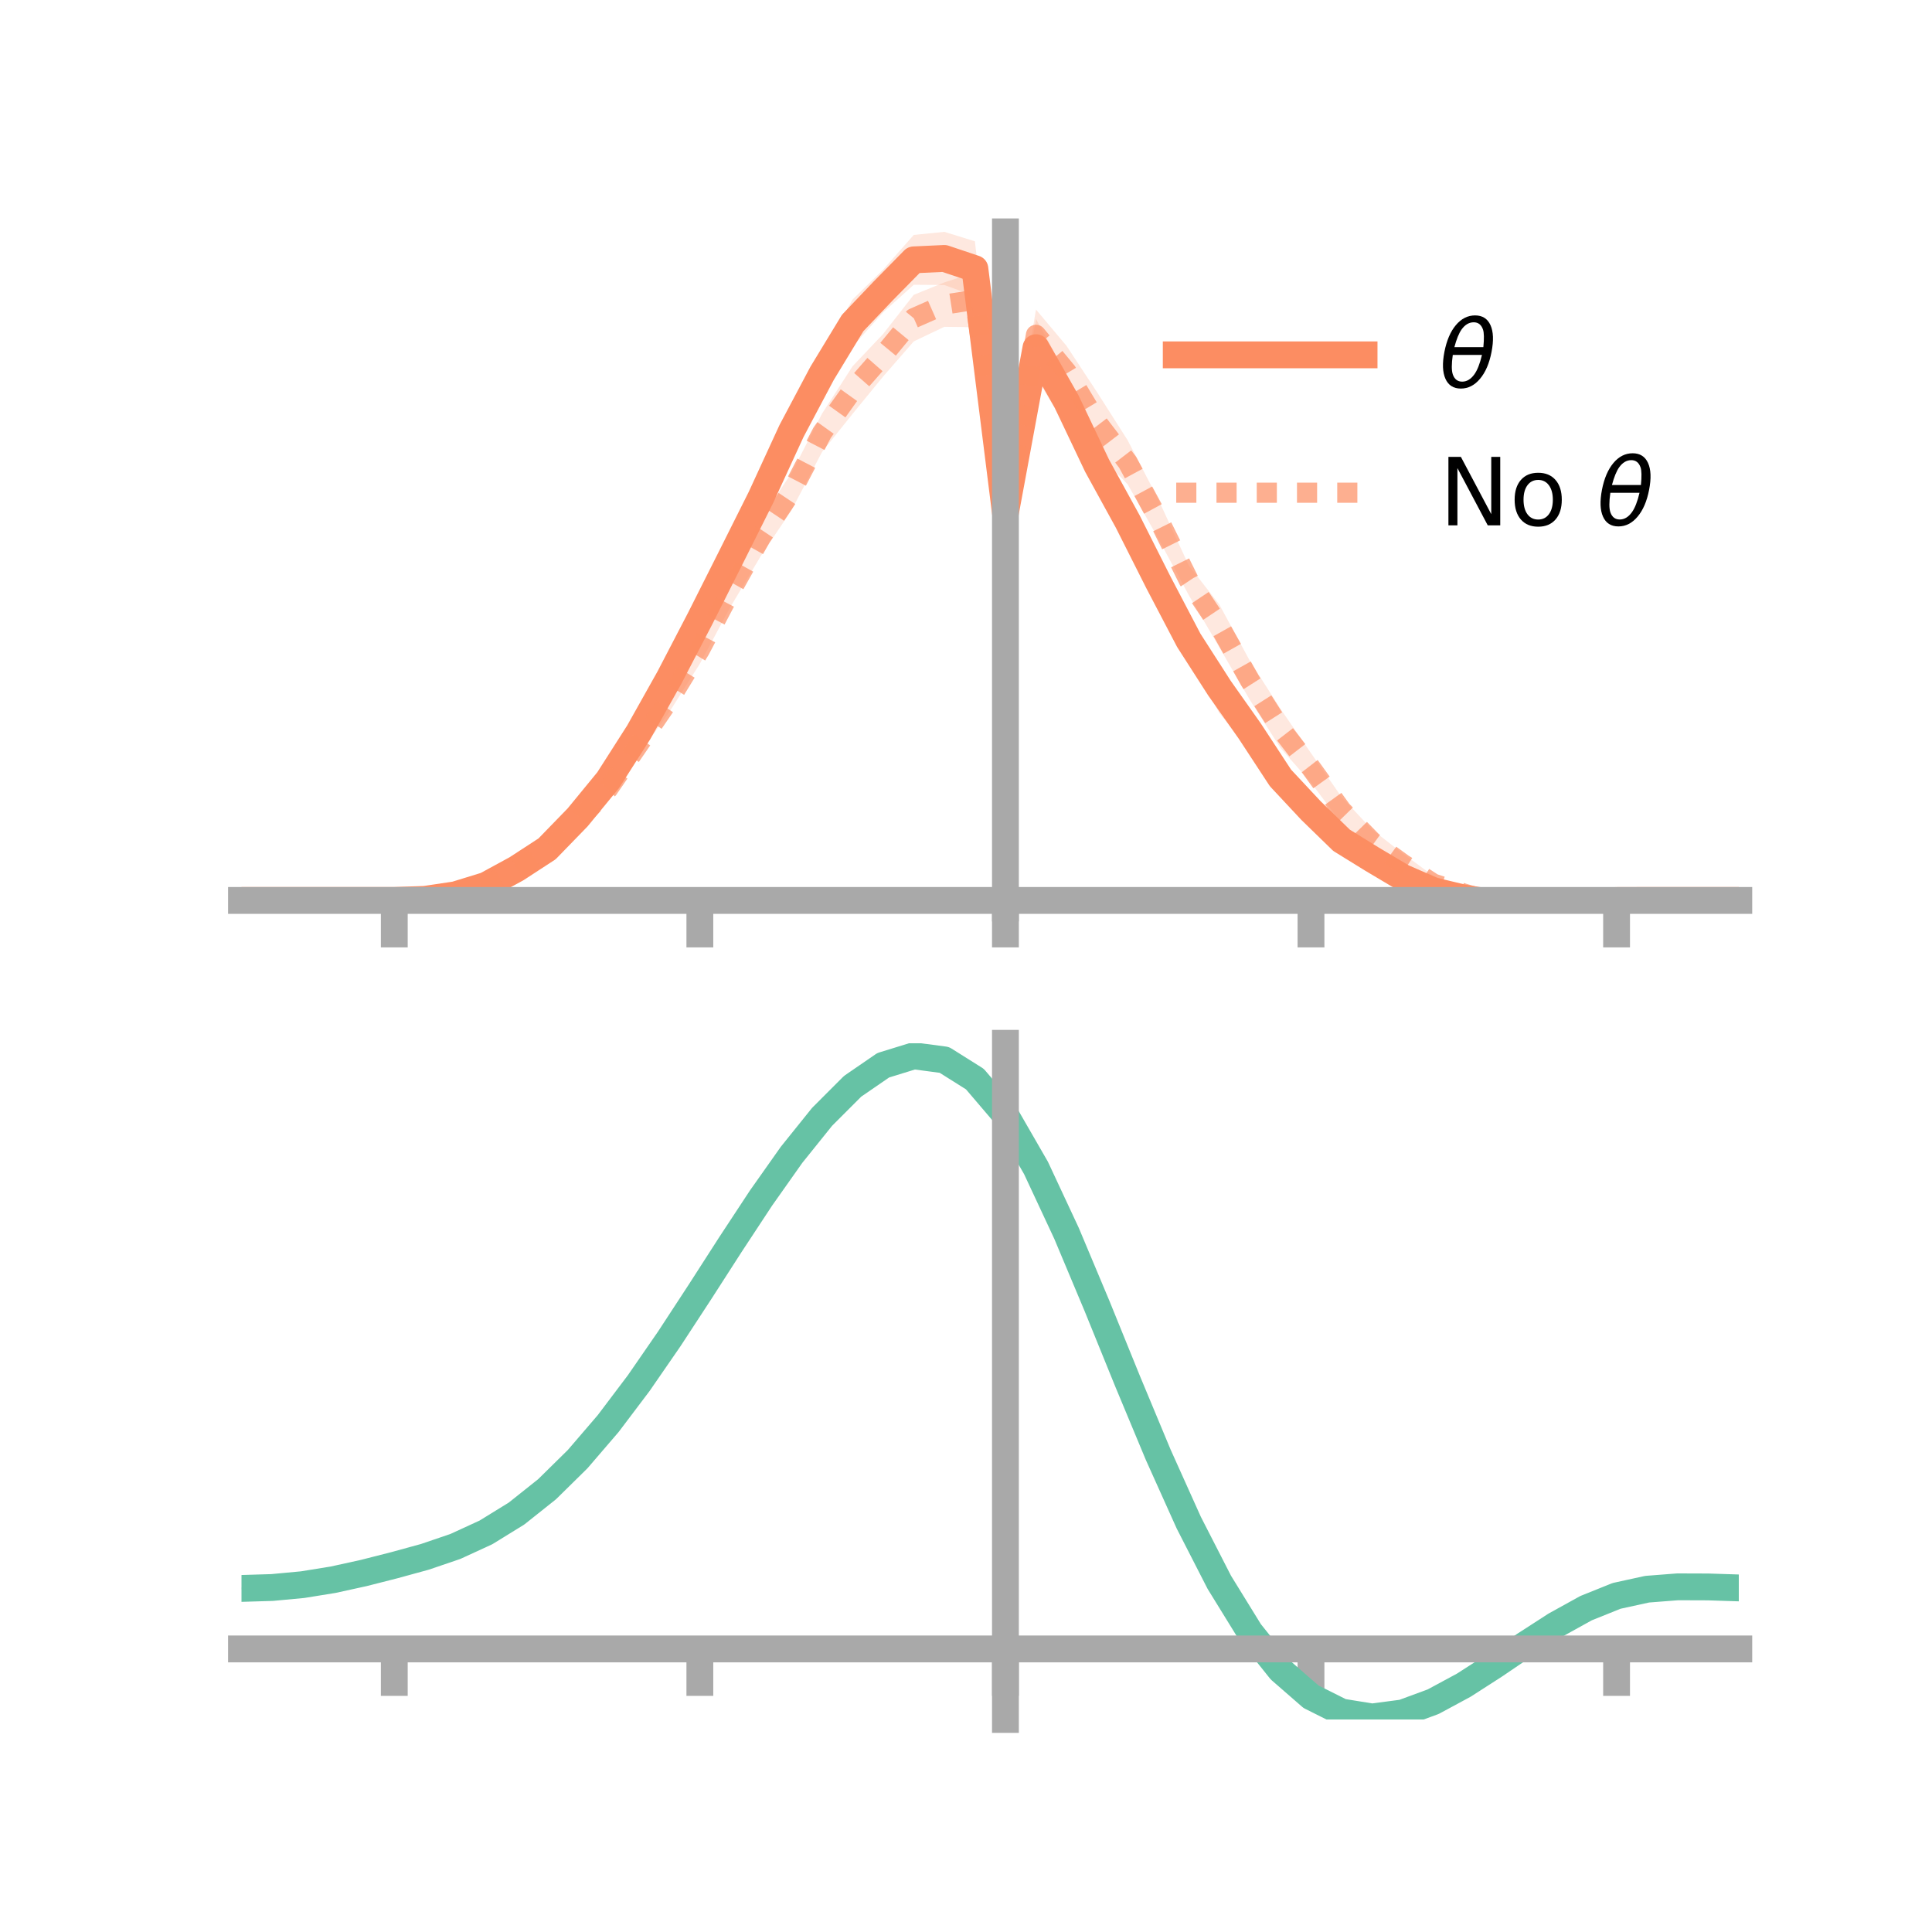 <?xml version="1.0" encoding="utf-8" standalone="no"?>
<!DOCTYPE svg PUBLIC "-//W3C//DTD SVG 1.1//EN"
  "http://www.w3.org/Graphics/SVG/1.1/DTD/svg11.dtd">
<!-- Created with matplotlib (https://matplotlib.org/) -->
<svg height="144pt" version="1.1" viewBox="0 0 144 144" width="144pt" xmlns="http://www.w3.org/2000/svg" xmlns:xlink="http://www.w3.org/1999/xlink">
 <defs>
  <style type="text/css">*{stroke-linecap:butt;stroke-linejoin:round;}</style>
 </defs>
 <g id="figure_1">
  <g id="patch_1">
   <path d="M 0 144 
L 144 144 
L 144 0 
L 0 0 
z
" style="fill:none;"/>
  </g>
  <g id="axes_1">
   <g id="patch_2">
    <path d="M 18 67.68 
L 129.6 67.68 
L 129.6 17.28 
L 18 17.28 
z
" style="fill:none;"/>
   </g>
   <g id="PolyCollection_1">
    <path clip-path="url(#pb361d1a15d)" d="M 18 67.113 
L 18 67.113 
L 20.278 67.113 
L 22.555 67.113 
L 24.833 67.113 
L 27.11 67.113 
L 29.388 67.112 
L 31.665 66.979 
L 33.943 66.548 
L 36.22 65.752 
L 38.498 64.349 
L 40.776 62.799 
L 43.053 60.328 
L 45.331 57.489 
L 47.608 53.83 
L 49.886 49.522 
L 52.163 44.862 
L 54.441 40.204 
L 56.718 35.618 
L 58.996 30.219 
L 61.273 26.36 
L 63.551 22.321 
L 65.829 20.091 
L 68.106 17.51 
L 70.384 17.28 
L 72.661 17.984 
L 74.939 37.185 
L 77.216 23.776 
L 79.494 27.924 
L 81.771 32.89 
L 84.049 37.351 
L 86.327 42.077 
L 88.604 46.4 
L 90.882 49.411 
L 93.159 53.045 
L 95.437 56.611 
L 97.714 59.086 
L 99.992 61.739 
L 102.269 63.145 
L 104.547 64.678 
L 106.824 65.715 
L 109.102 66.494 
L 111.38 66.923 
L 113.657 67.082 
L 115.935 67.188 
L 118.212 67.165 
L 120.49 67.117 
L 122.767 67.113 
L 125.045 67.113 
L 127.322 67.113 
L 129.6 67.113 
L 129.6 67.113 
L 129.6 67.113 
L 127.322 67.113 
L 125.045 67.113 
L 122.767 67.113 
L 120.49 67.121 
L 118.212 67.249 
L 115.935 67.426 
L 113.657 67.558 
L 111.38 67.68 
L 109.102 67.374 
L 106.824 67.06 
L 104.547 66.107 
L 102.269 64.932 
L 99.992 63.526 
L 97.714 61.746 
L 95.437 59.347 
L 93.159 55.957 
L 90.882 53.143 
L 88.604 49.053 
L 86.327 44.684 
L 84.049 40.367 
L 81.771 36.533 
L 79.494 31.916 
L 77.216 28.052 
L 74.939 39.253 
L 72.661 22.07 
L 70.384 21.243 
L 68.106 21.226 
L 65.829 23.277 
L 63.551 25.829 
L 61.273 29.297 
L 58.996 34.024 
L 56.718 38.526 
L 54.441 43.038 
L 52.163 47.43 
L 49.886 51.523 
L 47.608 55.333 
L 45.331 58.804 
L 43.053 61.518 
L 40.776 63.738 
L 38.498 65.156 
L 36.22 66.233 
L 33.943 66.837 
L 31.665 67.088 
L 29.388 67.113 
L 27.11 67.113 
L 24.833 67.113 
L 22.555 67.113 
L 20.278 67.113 
L 18 67.113 
z
" style="fill:#fc8d62;fill-opacity:0.2;"/>
   </g>
   <g id="PolyCollection_2">
    <path clip-path="url(#pb361d1a15d)" d="M 18 67.113 
L 18 67.113 
L 20.278 67.113 
L 22.555 67.113 
L 24.833 67.113 
L 27.11 67.113 
L 29.388 67.112 
L 31.665 66.98 
L 33.943 66.559 
L 36.22 65.746 
L 38.498 64.471 
L 40.776 62.864 
L 43.053 60.535 
L 45.331 58.136 
L 47.608 54.708 
L 49.886 51.241 
L 52.163 47.406 
L 54.441 42.979 
L 56.718 38.661 
L 58.996 35.253 
L 61.273 30.826 
L 63.551 27.293 
L 65.829 24.886 
L 68.106 21.974 
L 70.384 21.05 
L 72.661 20.304 
L 74.939 36.743 
L 77.216 23.07 
L 79.494 25.78 
L 81.771 29.238 
L 84.049 32.816 
L 86.327 37.206 
L 88.604 42.145 
L 90.882 45.06 
L 93.159 49.259 
L 95.437 52.831 
L 97.714 56.135 
L 99.992 59.402 
L 102.269 61.834 
L 104.547 63.61 
L 106.824 65.274 
L 109.102 66.136 
L 111.38 66.896 
L 113.657 67.133 
L 115.935 67.215 
L 118.212 67.145 
L 120.49 67.117 
L 122.767 67.113 
L 125.045 67.113 
L 127.322 67.113 
L 129.6 67.113 
L 129.6 67.113 
L 129.6 67.113 
L 127.322 67.113 
L 125.045 67.113 
L 122.767 67.113 
L 120.49 67.122 
L 118.212 67.264 
L 115.935 67.426 
L 113.657 67.591 
L 111.38 67.642 
L 109.102 67.06 
L 106.824 66.435 
L 104.547 65.153 
L 102.269 63.62 
L 99.992 61.386 
L 97.714 58.329 
L 95.437 55.748 
L 93.159 52.171 
L 90.882 48.247 
L 88.604 44.36 
L 86.327 40.129 
L 84.049 36.099 
L 81.771 33.729 
L 79.494 29.627 
L 77.216 26.84 
L 74.939 39.21 
L 72.661 24.388 
L 70.384 24.359 
L 68.106 25.445 
L 65.829 28.057 
L 63.551 30.841 
L 61.273 33.685 
L 58.996 38.025 
L 56.718 41.423 
L 54.441 45.241 
L 52.163 49.472 
L 49.886 53.073 
L 47.608 56.25 
L 45.331 59.454 
L 43.053 61.743 
L 40.776 63.81 
L 38.498 65.136 
L 36.22 66.195 
L 33.943 66.804 
L 31.665 67.081 
L 29.388 67.113 
L 27.11 67.113 
L 24.833 67.113 
L 22.555 67.113 
L 20.278 67.113 
L 18 67.113 
z
" style="fill:#fc8d62;fill-opacity:0.2;"/>
   </g>
   <g id="matplotlib.axis_1">
    <g id="xtick_1">
     <g id="line2d_1">
      <defs>
       <path d="M 0 0 
L 0 3.5 
" id="m04c2936113" style="stroke:#a9a9a9;stroke-width:2;"/>
      </defs>
      <g>
       <use style="fill:#a9a9a9;stroke:#a9a9a9;stroke-width:2;" x="29.388" xlink:href="#m04c2936113" y="67.113"/>
      </g>
     </g>
    </g>
    <g id="xtick_2">
     <g id="line2d_2">
      <g>
       <use style="fill:#a9a9a9;stroke:#a9a9a9;stroke-width:2;" x="52.163" xlink:href="#m04c2936113" y="67.113"/>
      </g>
     </g>
    </g>
    <g id="xtick_3">
     <g id="line2d_3">
      <g>
       <use style="fill:#a9a9a9;stroke:#a9a9a9;stroke-width:2;" x="74.939" xlink:href="#m04c2936113" y="67.113"/>
      </g>
     </g>
    </g>
    <g id="xtick_4">
     <g id="line2d_4">
      <g>
       <use style="fill:#a9a9a9;stroke:#a9a9a9;stroke-width:2;" x="97.714" xlink:href="#m04c2936113" y="67.113"/>
      </g>
     </g>
    </g>
    <g id="xtick_5">
     <g id="line2d_5">
      <g>
       <use style="fill:#a9a9a9;stroke:#a9a9a9;stroke-width:2;" x="120.49" xlink:href="#m04c2936113" y="67.113"/>
      </g>
     </g>
    </g>
   </g>
   <g id="matplotlib.axis_2"/>
   <g id="line2d_6">
    <path clip-path="url(#pb361d1a15d)" d="M 18 67.113 
L 20.278 67.113 
L 22.555 67.113 
L 24.833 67.113 
L 27.11 67.113 
L 29.388 67.113 
L 31.665 67.034 
L 33.943 66.693 
L 36.22 65.993 
L 38.498 64.752 
L 40.776 63.268 
L 43.053 60.923 
L 45.331 58.147 
L 47.608 54.582 
L 49.886 50.522 
L 52.163 46.146 
L 54.441 41.621 
L 56.718 37.072 
L 58.996 32.122 
L 61.273 27.829 
L 63.551 24.075 
L 65.829 21.684 
L 68.106 19.368 
L 70.384 19.262 
L 72.661 20.027 
L 74.939 38.219 
L 77.216 25.914 
L 79.494 29.92 
L 81.771 34.711 
L 84.049 38.859 
L 86.327 43.38 
L 88.604 47.726 
L 90.882 51.277 
L 93.159 54.501 
L 95.437 57.979 
L 97.714 60.416 
L 99.992 62.632 
L 102.269 64.039 
L 104.547 65.393 
L 106.824 66.388 
L 109.102 66.934 
L 111.38 67.302 
L 113.657 67.32 
L 115.935 67.307 
L 118.212 67.207 
L 120.49 67.119 
L 122.767 67.113 
L 125.045 67.113 
L 127.322 67.113 
L 129.6 67.113 
" style="fill:none;stroke:#fc8d62;stroke-linecap:square;stroke-width:2;"/>
   </g>
   <g id="line2d_7">
    <path clip-path="url(#pb361d1a15d)" d="M 18 67.113 
L 20.278 67.113 
L 22.555 67.113 
L 24.833 67.113 
L 27.11 67.113 
L 29.388 67.113 
L 31.665 67.031 
L 33.943 66.681 
L 36.22 65.97 
L 38.498 64.804 
L 40.776 63.337 
L 43.053 61.139 
L 45.331 58.795 
L 47.608 55.479 
L 49.886 52.157 
L 52.163 48.439 
L 54.441 44.11 
L 56.718 40.042 
L 58.996 36.639 
L 61.273 32.256 
L 63.551 29.067 
L 65.829 26.471 
L 68.106 23.71 
L 70.384 22.704 
L 72.661 22.346 
L 74.939 37.976 
L 77.216 24.955 
L 79.494 27.704 
L 81.771 31.483 
L 84.049 34.457 
L 86.327 38.667 
L 88.604 43.252 
L 90.882 46.653 
L 93.159 50.715 
L 95.437 54.29 
L 97.714 57.232 
L 99.992 60.394 
L 102.269 62.727 
L 104.547 64.382 
L 106.824 65.854 
L 109.102 66.598 
L 111.38 67.269 
L 113.657 67.362 
L 115.935 67.32 
L 118.212 67.204 
L 120.49 67.119 
L 122.767 67.113 
L 125.045 67.113 
L 127.322 67.113 
L 129.6 67.113 
" style="fill:none;stroke:#fc8d62;stroke-dasharray:1.5,1.5;stroke-dashoffset:0;stroke-opacity:0.7;stroke-width:1.5;"/>
   </g>
   <g id="patch_3">
    <path d="M 74.939 67.68 
L 74.939 17.28 
" style="fill:none;stroke:#a9a9a9;stroke-linecap:square;stroke-linejoin:miter;stroke-width:2;"/>
   </g>
   <g id="patch_4">
    <path d="M 129.6 67.68 
L 129.6 17.28 
" style="fill:none;"/>
   </g>
   <g id="patch_5">
    <path d="M 18 67.113 
L 129.6 67.113 
" style="fill:none;stroke:#a9a9a9;stroke-linecap:square;stroke-linejoin:miter;stroke-width:2;"/>
   </g>
   <g id="patch_6">
    <path d="M 18 17.28 
L 129.6 17.28 
" style="fill:none;"/>
   </g>
   <g id="legend_1">
    <g id="line2d_8">
     <path d="M 87.67 26.449 
L 101.67 26.449 
" style="fill:none;stroke:#fc8d62;stroke-linecap:square;stroke-width:2;"/>
    </g>
    <g id="line2d_9"/>
    <g id="text_1">
     <!-- $\theta$ -->
     <g transform="translate(107.27 28.899)scale(0.07 -0.07)">
      <defs>
       <path d="M 45.516 34.672 
L 14.453 34.672 
Q 12.359 20.062 14.5 13.875 
Q 17.188 6.25 24.469 6.25 
Q 31.781 6.25 37.359 13.922 
Q 42.234 20.656 45.516 34.672 
z
M 47.016 42.969 
Q 48.344 56.844 46.625 61.719 
Q 43.953 69.438 36.766 69.438 
Q 29.297 69.438 23.828 61.812 
Q 19.531 55.672 16.156 42.969 
z
M 38.188 76.766 
Q 49.906 76.766 54.594 66.406 
Q 59.281 56.109 55.719 37.844 
Q 52.203 19.625 43.453 9.281 
Q 34.766 -1.125 23.047 -1.125 
Q 11.281 -1.125 6.641 9.281 
Q 2 19.625 5.516 37.844 
Q 9.078 56.109 17.719 66.406 
Q 26.422 76.766 38.188 76.766 
z
" id="DejaVuSans-Oblique-952"/>
      </defs>
      <use transform="translate(0 0.234)" xlink:href="#DejaVuSans-Oblique-952"/>
     </g>
    </g>
    <g id="line2d_10">
     <path d="M 87.67 36.724 
L 101.67 36.724 
" style="fill:none;stroke:#fc8d62;stroke-dasharray:1.5,1.5;stroke-dashoffset:0;stroke-opacity:0.7;stroke-width:1.5;"/>
    </g>
    <g id="line2d_11"/>
    <g id="text_2">
     <!-- No $\theta$ -->
     <g transform="translate(107.27 39.174)scale(0.07 -0.07)">
      <defs>
       <path d="M 9.812 72.906 
L 23.094 72.906 
L 55.422 11.922 
L 55.422 72.906 
L 64.984 72.906 
L 64.984 0 
L 51.703 0 
L 19.391 60.984 
L 19.391 0 
L 9.812 0 
z
" id="DejaVuSans-78"/>
       <path d="M 30.609 48.391 
Q 23.391 48.391 19.188 42.75 
Q 14.984 37.109 14.984 27.297 
Q 14.984 17.484 19.156 11.844 
Q 23.344 6.203 30.609 6.203 
Q 37.797 6.203 41.984 11.859 
Q 46.188 17.531 46.188 27.297 
Q 46.188 37.016 41.984 42.703 
Q 37.797 48.391 30.609 48.391 
z
M 30.609 56 
Q 42.328 56 49.016 48.375 
Q 55.719 40.766 55.719 27.297 
Q 55.719 13.875 49.016 6.219 
Q 42.328 -1.422 30.609 -1.422 
Q 18.844 -1.422 12.172 6.219 
Q 5.516 13.875 5.516 27.297 
Q 5.516 40.766 12.172 48.375 
Q 18.844 56 30.609 56 
z
" id="DejaVuSans-111"/>
       <path id="DejaVuSans-32"/>
      </defs>
      <use transform="translate(0 0.234)" xlink:href="#DejaVuSans-78"/>
      <use transform="translate(74.805 0.234)" xlink:href="#DejaVuSans-111"/>
      <use transform="translate(135.986 0.234)" xlink:href="#DejaVuSans-32"/>
      <use transform="translate(167.773 0.234)" xlink:href="#DejaVuSans-Oblique-952"/>
     </g>
    </g>
   </g>
  </g>
  <g id="axes_2">
   <g id="patch_7">
    <path d="M 18 128.16 
L 129.6 128.16 
L 129.6 77.76 
L 18 77.76 
z
" style="fill:none;"/>
   </g>
   <g id="PolyCollection_3">
    <path clip-path="url(#p4c87e5fba2)" d="M 18 118.468 
L 18 118.316 
L 20.278 118.249 
L 22.555 118.03 
L 24.833 117.649 
L 27.11 117.133 
L 29.388 116.535 
L 31.665 115.894 
L 33.943 115.102 
L 36.22 114.037 
L 38.498 112.611 
L 40.776 110.768 
L 43.053 108.487 
L 45.331 105.783 
L 47.608 102.705 
L 49.886 99.331 
L 52.163 95.768 
L 54.441 92.144 
L 56.718 88.603 
L 58.996 85.303 
L 61.273 82.406 
L 63.551 80.078 
L 65.829 78.478 
L 68.106 77.76 
L 70.384 78.065 
L 72.661 79.521 
L 74.939 82.235 
L 77.216 86.245 
L 79.494 91.2 
L 81.771 96.71 
L 84.049 102.405 
L 86.327 107.961 
L 88.604 113.105 
L 90.882 117.627 
L 93.159 121.376 
L 95.437 124.265 
L 97.714 126.268 
L 99.992 127.416 
L 102.269 127.786 
L 104.547 127.489 
L 106.824 126.659 
L 109.102 125.444 
L 111.38 123.997 
L 113.657 122.471 
L 115.935 121.013 
L 118.212 119.76 
L 120.49 118.845 
L 122.767 118.348 
L 125.045 118.175 
L 127.322 118.19 
L 129.6 118.271 
L 129.6 118.437 
L 129.6 118.437 
L 127.322 118.373 
L 125.045 118.372 
L 122.767 118.553 
L 120.49 119.052 
L 118.212 119.97 
L 115.935 121.235 
L 113.657 122.72 
L 111.38 124.281 
L 109.102 125.763 
L 106.824 127.007 
L 104.547 127.855 
L 102.269 128.16 
L 99.992 127.795 
L 97.714 126.661 
L 95.437 124.697 
L 93.159 121.885 
L 90.882 118.252 
L 88.604 113.876 
L 86.327 108.897 
L 84.049 103.518 
L 81.771 98 
L 79.494 92.657 
L 77.216 87.851 
L 74.939 83.963 
L 72.661 81.336 
L 70.384 79.928 
L 68.106 79.632 
L 65.829 80.319 
L 63.551 81.851 
L 61.273 84.079 
L 58.996 86.848 
L 56.718 90.001 
L 54.441 93.381 
L 52.163 96.842 
L 49.886 100.246 
L 47.608 103.473 
L 45.331 106.425 
L 43.053 109.026 
L 40.776 111.229 
L 38.498 113.014 
L 36.22 114.396 
L 33.943 115.424 
L 31.665 116.183 
L 29.388 116.791 
L 27.11 117.354 
L 24.833 117.837 
L 22.555 118.192 
L 20.278 118.399 
L 18 118.468 
z
" style="fill:#66c2a5;fill-opacity:0.2;"/>
   </g>
   <g id="matplotlib.axis_3">
    <g id="xtick_6">
     <g id="line2d_12">
      <g>
       <use style="fill:#a9a9a9;stroke:#a9a9a9;stroke-width:2;" x="29.388" xlink:href="#m04c2936113" y="122.9"/>
      </g>
     </g>
    </g>
    <g id="xtick_7">
     <g id="line2d_13">
      <g>
       <use style="fill:#a9a9a9;stroke:#a9a9a9;stroke-width:2;" x="52.163" xlink:href="#m04c2936113" y="122.9"/>
      </g>
     </g>
    </g>
    <g id="xtick_8">
     <g id="line2d_14">
      <g>
       <use style="fill:#a9a9a9;stroke:#a9a9a9;stroke-width:2;" x="74.939" xlink:href="#m04c2936113" y="122.9"/>
      </g>
     </g>
    </g>
    <g id="xtick_9">
     <g id="line2d_15">
      <g>
       <use style="fill:#a9a9a9;stroke:#a9a9a9;stroke-width:2;" x="97.714" xlink:href="#m04c2936113" y="122.9"/>
      </g>
     </g>
    </g>
    <g id="xtick_10">
     <g id="line2d_16">
      <g>
       <use style="fill:#a9a9a9;stroke:#a9a9a9;stroke-width:2;" x="120.49" xlink:href="#m04c2936113" y="122.9"/>
      </g>
     </g>
    </g>
   </g>
   <g id="matplotlib.axis_4"/>
   <g id="line2d_17">
    <path clip-path="url(#p4c87e5fba2)" d="M 18 118.392 
L 20.278 118.324 
L 22.555 118.111 
L 24.833 117.743 
L 27.11 117.243 
L 29.388 116.663 
L 31.665 116.039 
L 33.943 115.263 
L 36.22 114.216 
L 38.498 112.812 
L 40.776 110.998 
L 43.053 108.757 
L 45.331 106.104 
L 47.608 103.089 
L 49.886 99.788 
L 52.163 96.305 
L 54.441 92.763 
L 56.718 89.302 
L 58.996 86.076 
L 61.273 83.243 
L 63.551 80.964 
L 65.829 79.399 
L 68.106 78.696 
L 70.384 78.997 
L 72.661 80.429 
L 74.939 83.099 
L 77.216 87.048 
L 79.494 91.929 
L 81.771 97.355 
L 84.049 102.962 
L 86.327 108.429 
L 88.604 113.491 
L 90.882 117.939 
L 93.159 121.631 
L 95.437 124.481 
L 97.714 126.464 
L 99.992 127.605 
L 102.269 127.973 
L 104.547 127.672 
L 106.824 126.833 
L 109.102 125.603 
L 111.38 124.139 
L 113.657 122.595 
L 115.935 121.124 
L 118.212 119.865 
L 120.49 118.948 
L 122.767 118.45 
L 125.045 118.273 
L 127.322 118.281 
L 129.6 118.354 
" style="fill:none;stroke:#66c2a5;stroke-linecap:square;stroke-width:2;"/>
   </g>
   <g id="patch_8">
    <path d="M 74.939 128.16 
L 74.939 77.76 
" style="fill:none;stroke:#a9a9a9;stroke-linecap:square;stroke-linejoin:miter;stroke-width:2;"/>
   </g>
   <g id="patch_9">
    <path d="M 129.6 128.16 
L 129.6 77.76 
" style="fill:none;"/>
   </g>
   <g id="patch_10">
    <path d="M 18 122.9 
L 129.6 122.9 
" style="fill:none;stroke:#a9a9a9;stroke-linecap:square;stroke-linejoin:miter;stroke-width:2;"/>
   </g>
   <g id="patch_11">
    <path d="M 18 77.76 
L 129.6 77.76 
" style="fill:none;"/>
   </g>
  </g>
 </g>
 <defs>
  <clipPath id="pb361d1a15d">
   <rect height="50.4" width="111.6" x="18" y="17.28"/>
  </clipPath>
  <clipPath id="p4c87e5fba2">
   <rect height="50.4" width="111.6" x="18" y="77.76"/>
  </clipPath>
 </defs>
</svg>

